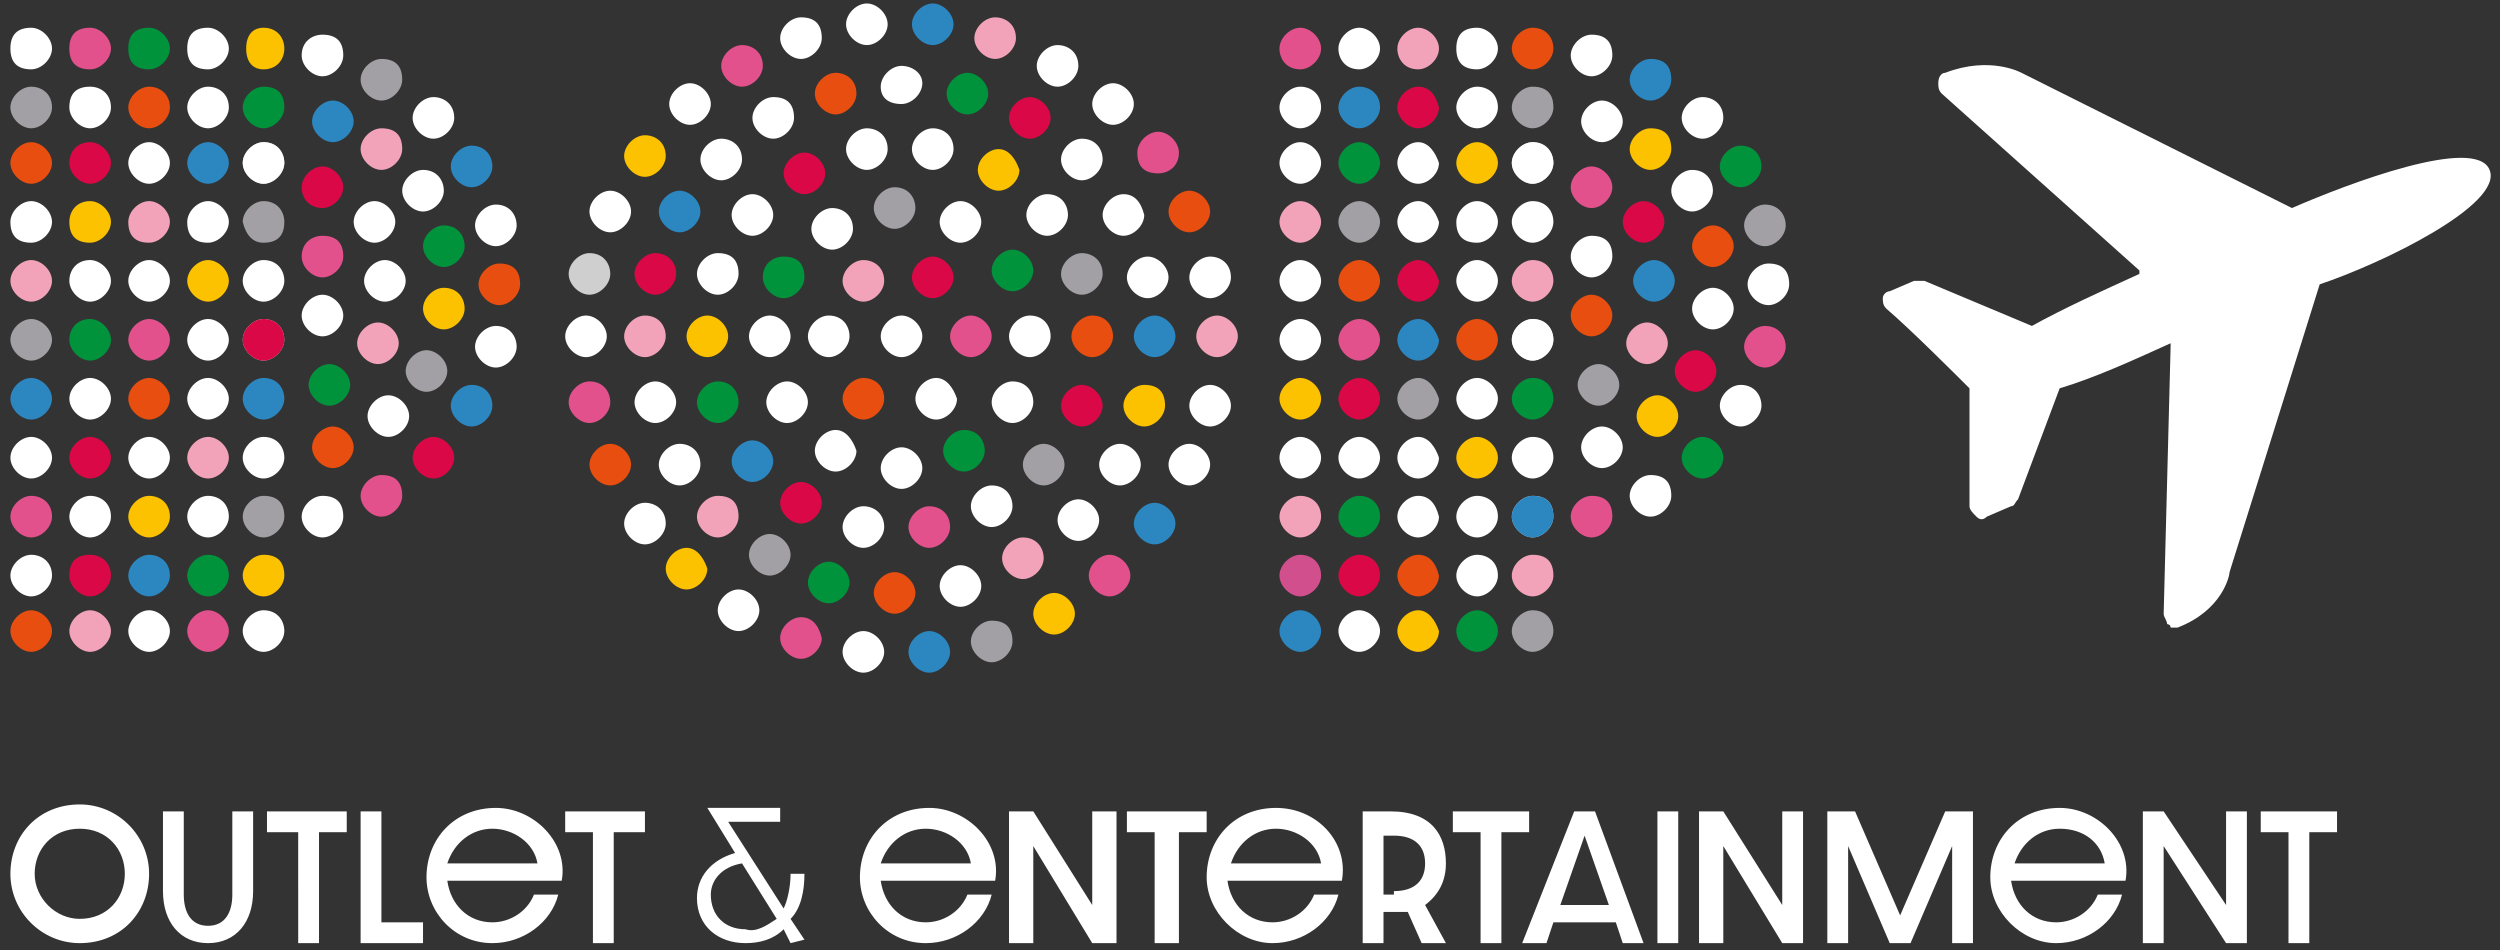 <svg xmlns="http://www.w3.org/2000/svg" id="svg2" x="0" y="0" viewBox="0 0 72.1 27.4" xml:space="preserve"><rect x="0" y="0" width="72.1" height="27.4" fill="#333333" stroke="none"/><style>.st0{fill:#a2a0a4}.st1{fill:#fff}.st2{fill:#d0cfcf}.st4{fill:#da0846}.st5{fill:#00933c}.st6{fill:#fcc200}.st7{fill:#e3518d}.st8{fill:#e74e0f}.st9{fill:#2c87c1}.st10{fill:#f2a3b9}</style><path class="st0" d="M.9 2.5c-.3 0-.6.3-.6.6s.3.6.6.6.6-.3.6-.6c0-.4-.3-.6-.6-.6M.9 9.2c-.3 0-.6.3-.6.6s.3.6.6.6.6-.3.6-.6-.3-.6-.6-.6M7.6 5.8c-.3 0-.6.3-.6.6.1.4.3.6.6.6.4 0 .6-.2.6-.6 0-.3-.2-.6-.6-.6M11 1.7c-.3 0-.6.3-.6.6s.3.6.6.6.6-.3.6-.6c0-.4-.2-.6-.6-.6M12.3 10.1c-.3 0-.6.3-.6.6s.3.6.6.6.6-.3.6-.6-.3-.6-.6-.6M7.6 14.3c-.3 0-.6.3-.6.6s.3.6.6.6.6-.3.6-.6c0-.4-.2-.6-.6-.6M39.2 5.8c-.3 0-.6.3-.6.6s.3.6.6.6.6-.3.6-.6-.3-.6-.6-.6M40.9 10.9c-.3 0-.6.3-.6.6s.3.6.6.6.6-.3.6-.6c-.1-.3-.3-.6-.6-.6M44.2 2.5c-.3 0-.6.3-.6.6s.3.6.6.6.6-.3.6-.6c0-.4-.2-.6-.6-.6M44.2 17.6c-.3 0-.6.3-.6.6s.3.6.6.6.6-.3.6-.6-.2-.6-.6-.6M50.9 5.9c-.3 0-.6.3-.6.6s.3.6.6.6.6-.3.6-.6-.2-.6-.6-.6M46.1 10.5c-.3 0-.6.3-.6.6s.3.6.6.6.6-.3.6-.6-.3-.6-.6-.6M22.2 15.4c-.3 0-.6.3-.6.6s.3.6.6.6.6-.3.6-.6-.3-.6-.6-.6M31.2 7.3c-.3 0-.6.3-.6.6s.3.6.6.6.6-.3.6-.6c0-.4-.3-.6-.6-.6M28.6 17.9c-.3 0-.6.3-.6.6s.3.6.6.6.6-.3.6-.6c0-.4-.2-.6-.6-.6M30.1 12.8c-.3 0-.6.3-.6.6s.3.6.6.6.6-.3.6-.6-.3-.6-.6-.6M25.8 5.4c-.3 0-.6.3-.6.6s.3.6.6.6.6-.3.6-.6-.2-.6-.6-.6"/><path class="st1" d="M2.3 27.2c-1.1 0-2-.9-2-2s.8-2 2-2c1.1 0 2 .9 2 2s-.8 2-2 2m0-3.3c-.8 0-1.3.6-1.3 1.3 0 .7.6 1.3 1.3 1.3.8 0 1.3-.6 1.3-1.3s-.5-1.3-1.3-1.3M4.7 25.7v-2.3h.6v2.4c0 .5.2.9.7.9s.7-.4.7-.9v-2.4h.6v2.3c0 .9-.5 1.5-1.3 1.5s-1.3-.6-1.3-1.5M8.6 24h-.9v-.6H10v.6h-.8v3.2h-.6zM10.4 23.4h.6v3.2h1.2v.6h-1.8zM12.3 25.3c0-1.1.8-2 2-2 1.1 0 2.1 1 1.9 2.1h-3.3c.1.7.6 1.2 1.3 1.2.5 0 1-.3 1.2-.8h.7c-.2.8-1 1.4-1.9 1.4-1.1 0-1.9-.9-1.9-1.9m3.2-.4c-.1-.6-.7-1-1.3-1s-1.1.4-1.3 1h2.6zM17.1 24h-.8v-.6h2.3v.6h-.9v3.2h-.6zM22.8 27.2l-.2-.4c-.3.3-.7.4-1.1.4-.8 0-1.4-.5-1.4-1.3 0-.6.4-1.1 1.1-1.3l-.8-1.3h2.1v.4H21l1.6 2.5c.1-.2.2-.6.2-1h.4c0 .5-.1 1-.4 1.3l.4.6-.4.1zm-.4-.7l-1-1.6c-.6.1-.9.5-.9.9 0 .6.4 1 1 1 .3.1.6-.1.9-.3M24.8 25.3c0-1.1.8-2 2-2 1.1 0 2.1 1 1.9 2.1h-3.3c.1.7.6 1.2 1.3 1.2.5 0 1-.3 1.2-.8h.7c-.2.8-1 1.4-1.9 1.4-1.1 0-1.9-.9-1.9-1.9m3.2-.4c-.1-.6-.7-1-1.3-1-.6 0-1.1.4-1.3 1H28zM29.1 23.4h.7l1.7 2.7v-2.7h.7v3.8h-.7l-1.7-2.8v2.8h-.7zM33.3 24h-.8v-.6h2.3v.6H34v3.2h-.7zM34.8 25.3c0-1.1.8-2 2-2s2.1 1 1.9 2.1h-3.3c.1.7.6 1.2 1.3 1.2.5 0 1-.3 1.2-.8h.7c-.2.8-1 1.4-1.9 1.4-1 0-1.9-.9-1.9-1.9m3.3-.4c-.1-.6-.7-1-1.3-1s-1.1.4-1.3 1h2.6zM41 27.2l-.4-.9h-.7v.9h-.6v-3.8h.8c1.2 0 1.6.7 1.6 1.5 0 .5-.2.9-.6 1.2l.6 1.1H41zm-.8-1.5c.6 0 .9-.3.9-.8s-.3-.8-.9-.8h-.3v1.7h.3v-.1zM42.7 24h-.8v-.6h2.2v.6h-.8v3.2h-.6zM46.6 26.6h-1.8l-.2.6h-.7l1.5-3.8h.6l1.4 3.8h-.6l-.2-.6zm-.2-.5l-.7-2-.7 2h1.4zM47.8 23.4h.6v3.8h-.6zM49 23.4h.7l1.7 2.7v-2.7h.6v3.8h-.6l-1.7-2.8v2.8H49zM52.7 23.4h.8l1.3 3 1.3-3h.8v3.8h-.6v-2.8l-1.2 2.8h-.6l-1.2-2.8v2.8h-.6zM57.4 25.3c0-1.1.8-2 2-2 1.1 0 2.1 1 1.9 2.1H58c.1.7.6 1.2 1.3 1.2.5 0 1-.3 1.2-.8h.7c-.2.8-1 1.4-1.9 1.4-1 0-1.9-.9-1.9-1.9m3.3-.4c-.1-.6-.6-1-1.3-1-.6 0-1.1.4-1.3 1h2.6zM61.8 23.4h.6l1.8 2.7v-2.7h.6v3.8h-.6l-1.8-2.8v2.8h-.6zM66 24h-.8v-.6h2.2v.6h-.8v3.2H66zM71.8 4.9c-.4-1-4.1.4-5.7 1.1l-7.8-3.9s-.9-.5-2.2 0c-.1 0-.2.1-.2.3 0 .1 0 .2.1.3l5.7 5.1v.1c-1.1.5-2.2 1-3.1 1.5l-3.1-1.3h-.3l-.7.3c-.1 0-.2.1-.2.2s0 .2.1.3c.7.6 2 1.9 2.4 2.3v3.4c0 .1.1.2.2.3.1.1.2.1.3 0l.7-.3c.1 0 .1-.1.2-.2l1.2-3.2c1-.3 2.1-.8 3.2-1.3v.1l-.2 7.7c0 .1.1.2.1.3 0 0 .1 0 .1.1h.2c1.3-.5 1.5-1.5 1.5-1.6l2.6-8.3c1.8-.6 5.3-2.3 4.9-3.3M.9.8c-.4 0-.6.2-.6.6s.2.6.6.6c.3 0 .6-.3.6-.6S1.2.8.9.8M.9 5.8c-.3 0-.6.3-.6.6 0 .4.2.6.6.6.3 0 .6-.3.6-.6s-.3-.6-.6-.6M.9 12.6c-.3 0-.6.3-.6.6s.3.6.6.6.6-.3.6-.6-.3-.6-.6-.6M.9 16c-.3 0-.6.3-.6.6s.3.6.6.6.6-.3.6-.6c0-.4-.3-.6-.6-.6M2.6 2.5c-.4 0-.6.2-.6.6 0 .3.3.6.6.6s.6-.3.6-.6c0-.4-.3-.6-.6-.6M2.6 7.5c-.4 0-.6.3-.6.6s.3.6.6.6.6-.3.6-.6-.3-.6-.6-.6M2.6 10.9c-.3 0-.6.3-.6.6s.3.6.6.6.6-.3.6-.6-.3-.6-.6-.6M2.6 14.3c-.3 0-.6.3-.6.6s.3.6.6.6.6-.3.6-.6c0-.4-.3-.6-.6-.6M4.3 4.1c-.3 0-.6.3-.6.6s.3.6.6.6.6-.3.6-.6-.3-.6-.6-.6M4.3 7.5c-.3 0-.6.3-.6.6s.3.6.6.6.6-.3.6-.6-.3-.6-.6-.6M4.3 12.6c-.3 0-.6.3-.6.6s.3.6.6.6.6-.3.6-.6-.3-.6-.6-.6M4.3 17.6c-.3 0-.6.3-.6.6s.3.6.6.6.6-.3.6-.6-.3-.6-.6-.6M6 .8c-.4 0-.6.2-.6.6s.2.6.6.6c.3 0 .6-.3.6-.6S6.3.8 6 .8M6 2.5c-.3 0-.6.3-.6.6s.3.6.6.6.6-.3.6-.6c0-.4-.3-.6-.6-.6M6 5.8c-.3 0-.6.3-.6.6 0 .4.2.6.6.6.3 0 .6-.3.6-.6s-.3-.6-.6-.6M6 9.2c-.3 0-.6.3-.6.6s.3.6.6.6.6-.3.6-.6-.3-.6-.6-.6M6 10.9c-.3 0-.6.3-.6.6s.3.6.6.6.6-.3.6-.6-.3-.6-.6-.6M6 14.3c-.3 0-.6.3-.6.6s.3.6.6.6.6-.3.6-.6c0-.4-.3-.6-.6-.6"/><path class="st2" d="M7.6 4.1c-.3 0-.6.3-.6.6s.3.6.6.6.6-.3.6-.6-.2-.6-.6-.6"/><path class="st1" d="M7.6 7.5c-.3 0-.6.3-.6.6s.3.6.6.6.6-.3.6-.6-.2-.6-.6-.6"/><path class="st2" d="M7.6 9.2c-.3 0-.6.3-.6.6s.3.6.6.6.6-.3.6-.6-.2-.6-.6-.6"/><path class="st1" d="M7.6 12.6c-.3 0-.6.3-.6.6s.3.6.6.6.6-.3.6-.6-.2-.6-.6-.6M7.6 17.6c-.3 0-.6.3-.6.6s.3.6.6.6.6-.3.6-.6-.2-.6-.6-.6M14.3 5.9c-.3 0-.6.3-.6.6s.3.6.6.6.6-.3.6-.6-.2-.6-.6-.6M12.5 2.8c-.3 0-.6.3-.6.6s.3.6.6.6.6-.3.6-.6c0-.4-.3-.6-.6-.6M9.3 14.3c-.3 0-.6.3-.6.6s.3.6.6.6.6-.3.6-.6c0-.4-.2-.6-.6-.6M9.3 1c-.3 0-.6.2-.6.6 0 .3.3.6.6.6s.6-.3.6-.6c0-.4-.2-.6-.6-.6M12.2 4.9c-.3 0-.6.3-.6.6s.3.6.6.6.6-.3.6-.6-.2-.6-.6-.6M11.2 11.4c-.3 0-.6.3-.6.6s.3.6.6.6.6-.3.6-.6-.3-.6-.6-.6M14.3 9.4c-.3 0-.6.3-.6.6s.3.6.6.6.6-.3.6-.6-.2-.6-.6-.6M7.6 4.1c-.3 0-.6.3-.6.6s.3.6.6.6.6-.3.6-.6-.2-.6-.6-.6M9.3 8.5c-.3 0-.6.3-.6.6s.3.6.6.6.6-.3.6-.6-.3-.6-.6-.6M11.1 7.5c-.3 0-.6.3-.6.6s.3.6.6.6.6-.3.6-.6-.3-.6-.6-.6M10.8 5.8c-.3 0-.6.3-.6.6s.3.6.6.6.6-.3.6-.6-.3-.6-.6-.6M37.5 2.5c-.3 0-.6.3-.6.6s.3.6.6.6.6-.3.6-.6c0-.4-.3-.6-.6-.6M37.5 4.1c-.3 0-.6.3-.6.6s.3.6.6.6.6-.3.6-.6-.3-.6-.6-.6M37.5 7.5c-.3 0-.6.3-.6.6s.3.6.6.6.6-.3.6-.6-.3-.6-.6-.6M37.5 9.2c-.3 0-.6.3-.6.6s.3.6.6.6.6-.3.6-.6-.3-.6-.6-.6M37.5 12.6c-.3 0-.6.3-.6.6s.3.6.6.6.6-.3.6-.6-.3-.6-.6-.6"/><path d="M37.5 16c-.3 0-.6.3-.6.6s.3.6.6.6.6-.3.6-.6c0-.4-.3-.6-.6-.6" fill="#d24f8d"/><path class="st1" d="M39.2.8c-.3 0-.6.3-.6.6s.2.6.6.6c.3 0 .6-.3.6-.6s-.3-.6-.6-.6M39.2 12.6c-.3 0-.6.3-.6.6s.3.6.6.6.6-.3.6-.6-.3-.6-.6-.6M39.2 17.6c-.3 0-.6.3-.6.6s.3.6.6.6.6-.3.6-.6-.3-.6-.6-.6M40.9 4.1c-.3 0-.6.3-.6.6s.3.6.6.6.6-.3.6-.6c-.1-.3-.3-.6-.6-.6M40.9 5.8c-.3 0-.6.3-.6.6s.3.6.6.6.6-.3.6-.6c-.1-.3-.3-.6-.6-.6M40.9 12.6c-.3 0-.6.3-.6.6s.3.6.6.6.6-.3.6-.6c-.1-.3-.3-.6-.6-.6M40.9 14.3c-.3 0-.6.3-.6.6s.3.6.6.6.6-.3.6-.6c-.1-.4-.3-.6-.6-.6M42.6.8c-.4 0-.6.2-.6.6s.2.6.6.6c.3 0 .6-.3.6-.6s-.3-.6-.6-.6M42.6 2.5c-.3 0-.6.3-.6.6s.3.6.6.6.6-.3.6-.6c0-.4-.3-.6-.6-.6M42.6 5.8c-.3 0-.6.3-.6.6 0 .4.2.6.6.6.3 0 .6-.3.6-.6s-.3-.6-.6-.6M42.6 7.5c-.3 0-.6.3-.6.6s.3.6.6.6.6-.3.6-.6-.3-.6-.6-.6M42.6 10.9c-.3 0-.6.3-.6.6s.3.6.6.6.6-.3.6-.6-.3-.6-.6-.6M42.6 14.3c-.3 0-.6.3-.6.6s.3.6.6.6.6-.3.6-.6c0-.4-.3-.6-.6-.6M42.6 16c-.3 0-.6.3-.6.6s.3.6.6.6.6-.3.6-.6c0-.4-.3-.6-.6-.6"/><path class="st2" d="M44.2 4.1c-.3 0-.6.3-.6.6s.3.6.6.6.6-.3.6-.6-.2-.6-.6-.6"/><path class="st1" d="M44.2 5.8c-.3 0-.6.3-.6.6s.3.6.6.6.6-.3.6-.6-.2-.6-.6-.6"/><path class="st2" d="M44.2 9.2c-.3 0-.6.3-.6.6s.3.6.6.6.6-.3.6-.6-.2-.6-.6-.6"/><path class="st1" d="M44.2 12.6c-.3 0-.6.3-.6.6s.3.6.6.6.6-.3.6-.6-.2-.6-.6-.6"/><path class="st2" d="M44.2 14.3c-.3 0-.6.3-.6.6s.3.6.6.6.6-.3.6-.6c0-.4-.2-.6-.6-.6"/><path class="st1" d="M51 7.6c-.3 0-.6.3-.6.6s.3.6.6.6.6-.3.6-.6c0-.4-.2-.6-.6-.6M49.1 2.8c-.3 0-.6.3-.6.6s.3.6.6.6.6-.3.6-.6c0-.4-.3-.6-.6-.6M47.6 13.7c-.3 0-.6.3-.6.6s.3.6.6.6.6-.3.6-.6c0-.4-.2-.6-.6-.6M45.9 1c-.3 0-.6.3-.6.6s.3.6.6.6.6-.3.6-.6c0-.4-.2-.6-.6-.6M49.4 8.3c-.3 0-.6.3-.6.6s.3.6.6.6.6-.3.6-.6-.3-.6-.6-.6M48.8 4.9c-.3 0-.6.3-.6.6s.3.6.6.6.6-.3.6-.6-.2-.6-.6-.6M46.2 2.9c-.3 0-.6.3-.6.6s.3.6.6.6.6-.3.6-.6-.3-.6-.6-.6M46.2 12.3c-.3 0-.6.3-.6.6s.3.6.6.6.6-.3.6-.6-.3-.6-.6-.6M50.2 11.1c-.3 0-.6.3-.6.6s.3.6.6.6.6-.3.6-.6-.2-.6-.6-.6M44.2 4.1c-.3 0-.6.3-.6.6s.3.6.6.6.6-.3.6-.6-.2-.6-.6-.6M44.2 9.2c-.3 0-.6.3-.6.6s.3.6.6.6.6-.3.6-.6-.2-.6-.6-.6M45.9 6.8c-.3 0-.6.3-.6.6s.3.6.6.6.6-.3.6-.6c0-.4-.2-.6-.6-.6M26 9.1c-.3 0-.6.3-.6.6s.3.6.6.6.6-.3.6-.6-.3-.6-.6-.6M24.1 12.4c-.3 0-.6.3-.6.6s.3.6.6.6.6-.3.6-.6c-.1-.3-.3-.6-.6-.6M21.3 17c-.3 0-.6.3-.6.6s.3.6.6.6.6-.3.6-.6-.3-.6-.6-.6M22.7 11c-.3 0-.6.3-.6.6s.3.6.6.6.6-.3.6-.6-.3-.6-.6-.6M18.9 11c-.3 0-.6.3-.6.6s.3.6.6.6.6-.3.6-.6-.3-.6-.6-.6M19.6 12.8c-.3 0-.6.3-.6.6s.3.6.6.6.6-.3.6-.6c0-.4-.3-.6-.6-.6M18.6 14.5c-.3 0-.6.3-.6.6s.3.6.6.6.6-.3.6-.6c0-.4-.3-.6-.6-.6M33.1 7.4c-.3 0-.6.3-.6.6s.3.6.6.6.6-.3.6-.6-.3-.6-.6-.6M34.9 7.4c-.3 0-.6.3-.6.6s.3.6.6.6.6-.3.6-.6c0-.4-.3-.6-.6-.6M32.4 5.6c-.3 0-.6.3-.6.6s.3.6.6.6.6-.3.6-.6c-.1-.4-.3-.6-.6-.6M30.2 5.6c-.3 0-.6.3-.6.6s.3.6.6.6.6-.3.6-.6-.2-.6-.6-.6M31.2 4c-.3 0-.6.3-.6.6s.3.6.6.6.6-.3.6-.6-.2-.6-.6-.6M32.1 2.4c-.3 0-.6.3-.6.6s.3.6.6.6.6-.3.6-.6-.3-.6-.6-.6M27.7 5.8c-.3 0-.6.3-.6.6s.3.6.6.6.6-.3.6-.6-.3-.6-.6-.6M30.5 1.3c-.3 0-.6.3-.6.6s.3.6.6.6.6-.3.6-.6c0-.4-.3-.6-.6-.6M27 10.9c-.3 0-.6.3-.6.6s.3.6.6.6.6-.3.6-.6c-.1-.3-.3-.6-.6-.6M26 12.9c-.3 0-.6.3-.6.6s.3.6.6.6.6-.3.6-.6-.3-.6-.6-.6M24.9 14.6c-.3 0-.6.3-.6.6s.3.6.6.6.6-.3.6-.6c0-.4-.3-.6-.6-.6M27.7 16.3c-.3 0-.6.3-.6.6s.3.6.6.6.6-.3.6-.6-.3-.6-.6-.6M24.9 18.2c-.3 0-.6.3-.6.6s.3.6.6.6.6-.3.6-.6-.3-.6-.6-.6M29.2 11c-.3 0-.6.3-.6.6s.3.6.6.6.6-.3.6-.6-.2-.6-.6-.6M34.9 11.1c-.3 0-.6.3-.6.6s.3.6.6.6.6-.3.6-.6-.3-.6-.6-.6M34.3 12.8c-.3 0-.6.3-.6.6s.3.6.6.6.6-.3.6-.6-.3-.6-.6-.6M31.1 14.4c-.3 0-.6.3-.6.6s.3.6.6.6.6-.3.6-.6-.3-.6-.6-.6M32.3 12.8c-.3 0-.6.3-.6.6s.3.6.6.6.6-.3.6-.6-.3-.6-.6-.6M28.6 14c-.3 0-.6.3-.6.6s.3.6.6.6.6-.3.6-.6-.2-.6-.6-.6M24 6c-.3 0-.6.3-.6.6s.3.6.6.6.6-.3.6-.6c0-.4-.3-.6-.6-.6M22.3 2.8c-.3 0-.6.3-.6.6s.3.6.6.6.6-.3.6-.6c0-.4-.2-.6-.6-.6M23.1.5c-.3 0-.6.3-.6.6s.3.6.6.6.6-.3.6-.6c0-.4-.2-.6-.6-.6M25 3.7c-.3 0-.6.3-.6.6s.3.6.6.6.6-.3.6-.6c0-.4-.3-.6-.6-.6M26.9 3.7c-.3 0-.6.3-.6.6s.3.6.6.6.6-.3.6-.6c0-.4-.3-.6-.6-.6M26 1.9c-.3 0-.6.3-.6.6s.2.5.6.5c.3 0 .6-.3.6-.6s-.3-.5-.6-.5M25 .1c-.3 0-.6.3-.6.6s.3.6.6.6.6-.3.6-.6-.3-.6-.6-.6M19.9 2.4c-.3 0-.6.3-.6.6s.3.6.6.6.6-.3.6-.6-.3-.6-.6-.6M17.6 5.5c-.3 0-.6.3-.6.6s.3.6.6.6.6-.3.6-.6-.3-.6-.6-.6M20.8 4c-.3 0-.6.3-.6.6s.3.6.6.6.6-.3.6-.6c0-.4-.3-.6-.6-.6M21.7 5.6c-.3 0-.6.3-.6.6s.3.6.6.6.6-.3.6-.6-.3-.6-.6-.6"/><path class="st2" d="M17 7.3c-.3 0-.6.3-.6.6s.3.6.6.6.6-.3.6-.6-.2-.6-.6-.6"/><path class="st4" d="M2.6 4.1c-.4 0-.6.3-.6.6s.3.6.6.6.6-.3.6-.6-.3-.6-.6-.6M2.6 12.6c-.3 0-.6.3-.6.6s.3.6.6.6.6-.3.6-.6-.3-.6-.6-.6M2.6 16c-.4 0-.6.2-.6.6 0 .3.3.6.6.6s.6-.3.6-.6c0-.4-.3-.6-.6-.6M12.5 12.6c-.3 0-.6.3-.6.6s.3.6.6.6.6-.3.6-.6-.3-.6-.6-.6M7.6 9.2c-.3 0-.6.3-.6.6s.3.6.6.6.6-.3.6-.6-.2-.6-.6-.6M9.3 4.8c-.3 0-.6.3-.6.6 0 .4.3.6.6.6s.6-.3.6-.6-.3-.6-.6-.6M39.2 10.9c-.3 0-.6.3-.6.6s.3.6.6.6.6-.3.6-.6-.3-.6-.6-.6M39.2 16c-.3 0-.6.3-.6.6s.3.6.6.6.6-.3.6-.6c0-.4-.3-.6-.6-.6M40.9 2.5c-.3 0-.6.3-.6.6s.3.6.6.6.6-.3.6-.6c-.1-.4-.3-.6-.6-.6M40.9 7.5c-.3 0-.6.3-.6.6s.3.6.6.6.6-.3.6-.6c-.1-.3-.3-.6-.6-.6M48.9 10.1c-.3 0-.6.3-.6.6s.3.6.6.6.6-.3.6-.6-.3-.6-.6-.6M47.4 5.8c-.3 0-.6.3-.6.6s.3.6.6.6.6-.3.6-.6-.3-.6-.6-.6M23.1 13.9c-.3 0-.6.3-.6.6s.3.6.6.6.6-.3.6-.6-.3-.6-.6-.6M26.9 7.4c-.3 0-.6.3-.6.6s.3.6.6.6.6-.3.6-.6-.3-.6-.6-.6M29.7 2.8c-.3 0-.6.3-.6.6s.3.6.6.6.6-.3.6-.6-.3-.6-.6-.6M31.2 11.1c-.3 0-.6.3-.6.6s.3.6.6.6.6-.3.6-.6-.3-.6-.6-.6M23.2 4.4c-.3 0-.6.3-.6.6s.3.6.6.6.6-.3.6-.6-.3-.6-.6-.6M18.9 7.3c-.3 0-.6.3-.6.6s.3.6.6.6.6-.3.6-.6c0-.4-.3-.6-.6-.6"/><path class="st1" d="M20.7 7.3c-.3 0-.6.3-.6.6s.3.6.6.6.6-.3.6-.6c0-.4-.2-.6-.6-.6"/><path class="st5" d="M2.6 9.2c-.4 0-.6.3-.6.6s.3.6.6.6.6-.3.6-.6-.3-.6-.6-.6M4.3.8c-.4 0-.6.2-.6.6s.2.6.6.6c.3 0 .6-.3.6-.6S4.6.8 4.3.8M6 16c-.3 0-.6.3-.6.6s.3.6.6.6.6-.3.6-.6c0-.4-.3-.6-.6-.6M7.6 2.5c-.3 0-.6.3-.6.6s.3.6.6.6.6-.3.6-.6c0-.4-.2-.6-.6-.6M12.8 6.5c-.3 0-.6.3-.6.6s.3.6.6.6.6-.3.6-.6-.2-.6-.6-.6M9.5 10.5c-.3 0-.6.3-.6.6s.3.6.6.6.6-.3.6-.6-.3-.6-.6-.6M39.2 4.1c-.3 0-.6.3-.6.6s.3.6.6.6.6-.3.6-.6-.3-.6-.6-.6M39.2 14.3c-.3 0-.6.3-.6.6s.3.6.6.6.6-.3.6-.6c0-.4-.3-.6-.6-.6M42.6 17.6c-.3 0-.6.3-.6.6s.3.6.6.6.6-.3.6-.6-.3-.6-.6-.6M44.2 10.9c-.3 0-.6.3-.6.6s.3.6.6.6.6-.3.6-.6-.2-.6-.6-.6M50.2 4.2c-.3 0-.6.3-.6.6s.3.6.6.6.6-.3.6-.6-.2-.6-.6-.6M49.1 12.6c-.3 0-.6.3-.6.6s.3.6.6.6.6-.3.6-.6-.3-.6-.6-.6M20.7 11c-.3 0-.6.3-.6.6s.3.6.6.6.6-.3.6-.6-.2-.6-.6-.6M29.2 7.2c-.3 0-.6.3-.6.6s.3.6.6.6.6-.3.6-.6-.3-.6-.6-.6M27.8 12.4c-.3 0-.6.3-.6.6s.3.6.6.6.6-.3.6-.6-.2-.6-.6-.6M23.9 16.2c-.3 0-.6.3-.6.6s.3.6.6.6.6-.3.6-.6-.3-.6-.6-.6M27.9 2.1c-.3 0-.6.3-.6.6s.3.6.6.6.6-.3.6-.6-.3-.6-.6-.6M22.6 7.4c-.3 0-.6.2-.6.6 0 .3.3.6.6.6s.6-.3.6-.6c0-.4-.2-.6-.6-.6"/><path class="st1" d="M23.9 9.1c-.3 0-.6.3-.6.6s.3.6.6.6.6-.3.6-.6-.2-.6-.6-.6M22.2 9.1c-.3 0-.6.3-.6.6s.3.6.6.6.6-.3.6-.6-.3-.6-.6-.6"/><path class="st6" d="M2.6 5.8c-.4 0-.6.3-.6.6 0 .4.2.6.6.6.3 0 .6-.3.6-.6s-.3-.6-.6-.6M4.3 14.3c-.3 0-.6.3-.6.6s.3.6.6.6.6-.3.6-.6c0-.4-.3-.6-.6-.6M6 7.5c-.3 0-.6.3-.6.6s.3.6.6.6.6-.3.6-.6-.3-.6-.6-.6M7.6.8c-.3 0-.5.2-.5.6s.2.6.5.6c.4 0 .6-.3.6-.6S8 .8 7.6.8M7.6 16c-.3 0-.6.3-.6.6s.3.6.6.6.6-.3.6-.6c0-.4-.2-.6-.6-.6M12.8 8.3c-.3 0-.6.3-.6.6s.3.6.6.6.6-.3.6-.6-.2-.6-.6-.6M37.5 10.9c-.3 0-.6.3-.6.6s.3.6.6.6.6-.3.6-.6-.3-.6-.6-.6M40.9 17.6c-.3 0-.6.3-.6.6s.3.6.6.6.6-.3.6-.6c-.1-.3-.3-.6-.6-.6M42.6 4.1c-.3 0-.6.3-.6.6s.3.6.6.6.6-.3.6-.6-.3-.6-.6-.6M42.6 12.6c-.3 0-.6.3-.6.6s.3.6.6.6.6-.3.6-.6-.3-.6-.6-.6M47.6 3.7c-.3 0-.6.3-.6.6s.3.6.6.6.6-.3.6-.6c0-.4-.2-.6-.6-.6M47.8 11.4c-.3 0-.6.3-.6.6s.3.6.6.6.6-.3.6-.6-.3-.6-.6-.6M19.8 15.8c-.3 0-.6.3-.6.6s.3.6.6.6.6-.3.6-.6c-.1-.3-.3-.6-.6-.6M28.8 4.3c-.3 0-.6.3-.6.6s.3.6.6.6.6-.3.6-.6c-.1-.3-.3-.6-.6-.6M33 11.1c-.3 0-.6.3-.6.6s.3.6.6.6.6-.3.6-.6c0-.4-.2-.6-.6-.6M30.4 17.1c-.3 0-.6.3-.6.6s.3.6.6.6.6-.3.6-.6-.3-.6-.6-.6M18.6 3.9c-.3 0-.6.3-.6.6s.3.6.6.6.6-.3.6-.6c0-.4-.3-.6-.6-.6M20.4 9.1c-.3 0-.6.3-.6.6s.3.6.6.6.6-.3.6-.6-.3-.6-.6-.6"/><path class="st1" d="M16.9 9.1c-.3 0-.6.3-.6.6s.3.6.6.6.6-.3.6-.6-.3-.6-.6-.6"/><path class="st7" d="M.9 14.3c-.3 0-.6.3-.6.6s.3.6.6.6.6-.3.6-.6c0-.4-.3-.6-.6-.6M2.6.8c-.4 0-.6.2-.6.6s.2.6.6.6c.3 0 .6-.3.6-.6S2.9.8 2.6.8M4.3 9.2c-.3 0-.6.3-.6.6s.3.6.6.6.6-.3.6-.6-.3-.6-.6-.6M6 17.6c-.3 0-.6.3-.6.6s.3.6.6.6.6-.3.6-.6-.3-.6-.6-.6M11 13.7c-.3 0-.6.3-.6.6s.3.6.6.6.6-.3.6-.6c0-.4-.2-.6-.6-.6M9.3 6.8c-.3 0-.6.2-.6.6 0 .3.3.6.6.6s.6-.3.6-.6c0-.4-.2-.6-.6-.6M37.5.8c-.3 0-.6.3-.6.6s.2.6.6.6c.3 0 .6-.3.6-.6s-.3-.6-.6-.6M39.2 9.2c-.3 0-.6.3-.6.6s.3.6.6.6.6-.3.6-.6-.3-.6-.6-.6M45.9 14.3c-.3 0-.6.3-.6.6s.3.6.6.6.6-.3.6-.6c0-.4-.2-.6-.6-.6M50.9 9.4c-.3 0-.6.3-.6.6s.3.6.6.6.6-.3.6-.6-.2-.6-.6-.6M45.9 4.8c-.3 0-.6.3-.6.6s.3.6.6.6.6-.3.6-.6-.3-.6-.6-.6M17 11c-.3 0-.6.3-.6.6s.3.6.6.6.6-.3.6-.6-.2-.6-.6-.6M33.4 3.8c-.3 0-.6.3-.6.6 0 .4.2.6.6.6.3 0 .6-.2.6-.6 0-.3-.3-.6-.6-.6M26.8 14.6c-.3 0-.6.3-.6.6s.3.6.6.6.6-.3.6-.6c0-.4-.3-.6-.6-.6M23.1 17.8c-.3 0-.6.3-.6.6s.3.6.6.6.6-.3.6-.6c-.1-.4-.3-.6-.6-.6M32 16c-.3 0-.6.3-.6.6s.3.6.6.6.6-.3.6-.6-.3-.6-.6-.6M21.4 1.3c-.3 0-.6.3-.6.6s.3.6.6.6.6-.3.6-.6c0-.4-.3-.6-.6-.6M28 9.1c-.3 0-.6.3-.6.6s.3.6.6.6.6-.3.6-.6-.3-.6-.6-.6"/><path class="st1" d="M29.7 9.1c-.3 0-.6.3-.6.6s.3.6.6.6.6-.3.6-.6-.2-.6-.6-.6"/><path class="st8" d="M.9 4.1c-.3 0-.6.3-.6.6s.3.6.6.6.6-.3.6-.6-.3-.6-.6-.6M.9 17.6c-.3 0-.6.3-.6.6s.3.6.6.6.6-.3.6-.6-.3-.6-.6-.6M4.3 2.5c-.3 0-.6.3-.6.6s.3.6.6.6.6-.3.6-.6c0-.4-.3-.6-.6-.6M4.3 10.9c-.3 0-.6.3-.6.6s.3.6.6.6.6-.3.6-.6-.3-.6-.6-.6M14.4 7.6c-.3 0-.6.3-.6.6s.3.6.6.6.6-.3.6-.6c0-.4-.2-.6-.6-.6M9.6 12.3c-.3 0-.6.3-.6.6s.3.6.6.6.6-.3.6-.6-.3-.6-.6-.6M39.2 7.5c-.3 0-.6.3-.6.6s.3.6.6.6.6-.3.6-.6-.3-.6-.6-.6M40.9 16c-.3 0-.6.3-.6.6s.3.6.6.6.6-.3.6-.6c-.1-.4-.3-.6-.6-.6M42.6 9.2c-.3 0-.6.3-.6.6s.3.6.6.6.6-.3.6-.6-.3-.6-.6-.6M44.2.8c-.3 0-.6.3-.6.6s.3.6.6.6.6-.3.6-.6-.2-.6-.6-.6M49.4 6.5c-.3 0-.6.3-.6.6s.3.6.6.6.6-.3.6-.6-.3-.6-.6-.6M45.9 8.5c-.3 0-.6.3-.6.6s.3.6.6.6.6-.3.6-.6-.3-.6-.6-.6M24.9 10.9c-.3 0-.6.3-.6.6s.3.6.6.6.6-.3.6-.6c0-.4-.3-.6-.6-.6M17.6 12.8c-.3 0-.6.3-.6.6s.3.6.6.6.6-.3.6-.6-.3-.6-.6-.6M34.3 5.5c-.3 0-.6.3-.6.6s.3.6.6.6.6-.3.6-.6-.3-.6-.6-.6M25.8 16.5c-.3 0-.6.3-.6.6s.3.6.6.6.6-.3.6-.6-.3-.6-.6-.6M24.1 2.1c-.3 0-.6.3-.6.6s.3.6.6.6.6-.3.6-.6c0-.4-.3-.6-.6-.6M31.5 9.1c-.3 0-.6.3-.6.6s.3.6.6.6.6-.3.6-.6-.2-.6-.6-.6"/><path class="st9" d="M13.6 4.2c-.3 0-.6.3-.6.6s.3.6.6.6.6-.3.6-.6-.2-.6-.6-.6M47.7 7.5c-.3 0-.6.3-.6.6s.3.6.6.6.6-.3.6-.6-.3-.6-.6-.6M.9 10.9c-.3 0-.6.3-.6.6s.3.6.6.6.6-.3.6-.6-.3-.6-.6-.6M4.3 16c-.3 0-.6.3-.6.6s.3.6.6.6.6-.3.6-.6c0-.4-.3-.6-.6-.6M6 4.1c-.3 0-.6.3-.6.6s.3.6.6.6.6-.3.6-.6-.3-.6-.6-.6M7.6 10.9c-.3 0-.6.3-.6.6s.3.6.6.6.6-.3.6-.6-.2-.6-.6-.6M9.6 2.9c-.3 0-.6.3-.6.6s.3.6.6.6.6-.3.6-.6-.3-.6-.6-.6M13.6 11.1c-.3 0-.6.3-.6.6s.3.6.6.6.6-.3.6-.6-.2-.6-.6-.6M37.5 17.6c-.3 0-.6.3-.6.6s.3.6.6.6.6-.3.6-.6-.3-.6-.6-.6M39.2 2.5c-.3 0-.6.3-.6.6s.3.6.6.6.6-.3.6-.6c0-.4-.3-.6-.6-.6M40.9 9.2c-.3 0-.6.3-.6.6s.3.6.6.6.6-.3.6-.6c-.1-.3-.3-.6-.6-.6M47.6 1.7c-.3 0-.6.3-.6.6s.3.6.6.6.6-.3.6-.6c0-.4-.2-.6-.6-.6M44.2 14.3c-.3 0-.6.3-.6.6s.3.6.6.6.6-.3.6-.6c0-.4-.2-.6-.6-.6M21.7 12.7c-.3 0-.6.3-.6.6s.3.6.6.6.6-.3.6-.6-.3-.6-.6-.6M26.8 18.2c-.3 0-.6.3-.6.6s.3.6.6.6.6-.3.6-.6-.3-.6-.6-.6M33.3 14.5c-.3 0-.6.3-.6.6s.3.6.6.6.6-.3.6-.6-.3-.6-.6-.6M26.9.1c-.3 0-.6.3-.6.6s.3.6.6.6.6-.3.6-.6-.3-.6-.6-.6M19.6 5.5c-.3 0-.6.3-.6.6s.3.6.6.6.6-.3.6-.6-.3-.6-.6-.6M33.3 9.1c-.3 0-.6.3-.6.6s.3.6.6.6.6-.3.6-.6-.3-.6-.6-.6"/><path class="st10" d="M.9 7.5c-.3 0-.6.3-.6.6s.3.6.6.6.6-.3.6-.6-.3-.6-.6-.6M2.6 17.6c-.3 0-.6.3-.6.6s.3.6.6.6.6-.3.6-.6-.3-.6-.6-.6M4.3 5.8c-.3 0-.6.3-.6.6 0 .4.2.6.6.6.3 0 .6-.3.6-.6s-.3-.6-.6-.6M6 12.6c-.3 0-.6.3-.6.6s.3.6.6.6.6-.3.6-.6-.3-.6-.6-.6M11 3.7c-.3 0-.6.3-.6.6s.3.6.6.6.6-.3.6-.6c0-.4-.2-.6-.6-.6M10.9 9.3c-.3 0-.6.3-.6.6s.3.6.6.6.6-.3.6-.6-.3-.6-.6-.6M37.5 5.8c-.3 0-.6.3-.6.6s.3.6.6.6.6-.3.6-.6-.3-.6-.6-.6M37.5 14.3c-.3 0-.6.3-.6.6s.3.6.6.6.6-.3.6-.6c0-.4-.3-.6-.6-.6M40.9.8c-.3 0-.6.3-.6.6s.2.6.6.6c.3 0 .6-.3.6-.6s-.3-.6-.6-.6M44.2 7.5c-.3 0-.6.3-.6.6s.3.6.6.6.6-.3.6-.6-.2-.6-.6-.6M44.2 16c-.3 0-.6.3-.6.6s.3.6.6.6.6-.3.6-.6c0-.4-.2-.6-.6-.6M47.5 9.3c-.3 0-.6.3-.6.6s.3.6.6.6.6-.3.6-.6-.3-.6-.6-.6M20.7 14.3c-.3 0-.6.3-.6.6s.3.6.6.6.6-.3.6-.6c0-.4-.2-.6-.6-.6M29.5 15.5c-.3 0-.6.3-.6.6s.3.6.6.6.6-.3.6-.6-.2-.6-.6-.6M24.9 7.5c-.3 0-.6.3-.6.6s.3.6.6.6.6-.3.6-.6c0-.4-.3-.6-.6-.6M28.7.5c-.3 0-.6.3-.6.6s.3.6.6.6.6-.3.6-.6c0-.4-.3-.6-.6-.6M18.6 9.1c-.3 0-.6.3-.6.6s.3.6.6.6.6-.3.6-.6-.2-.6-.6-.6M35.1 9.1c-.3 0-.6.3-.6.6s.3.6.6.6.6-.3.6-.6-.3-.6-.6-.6"/></svg>